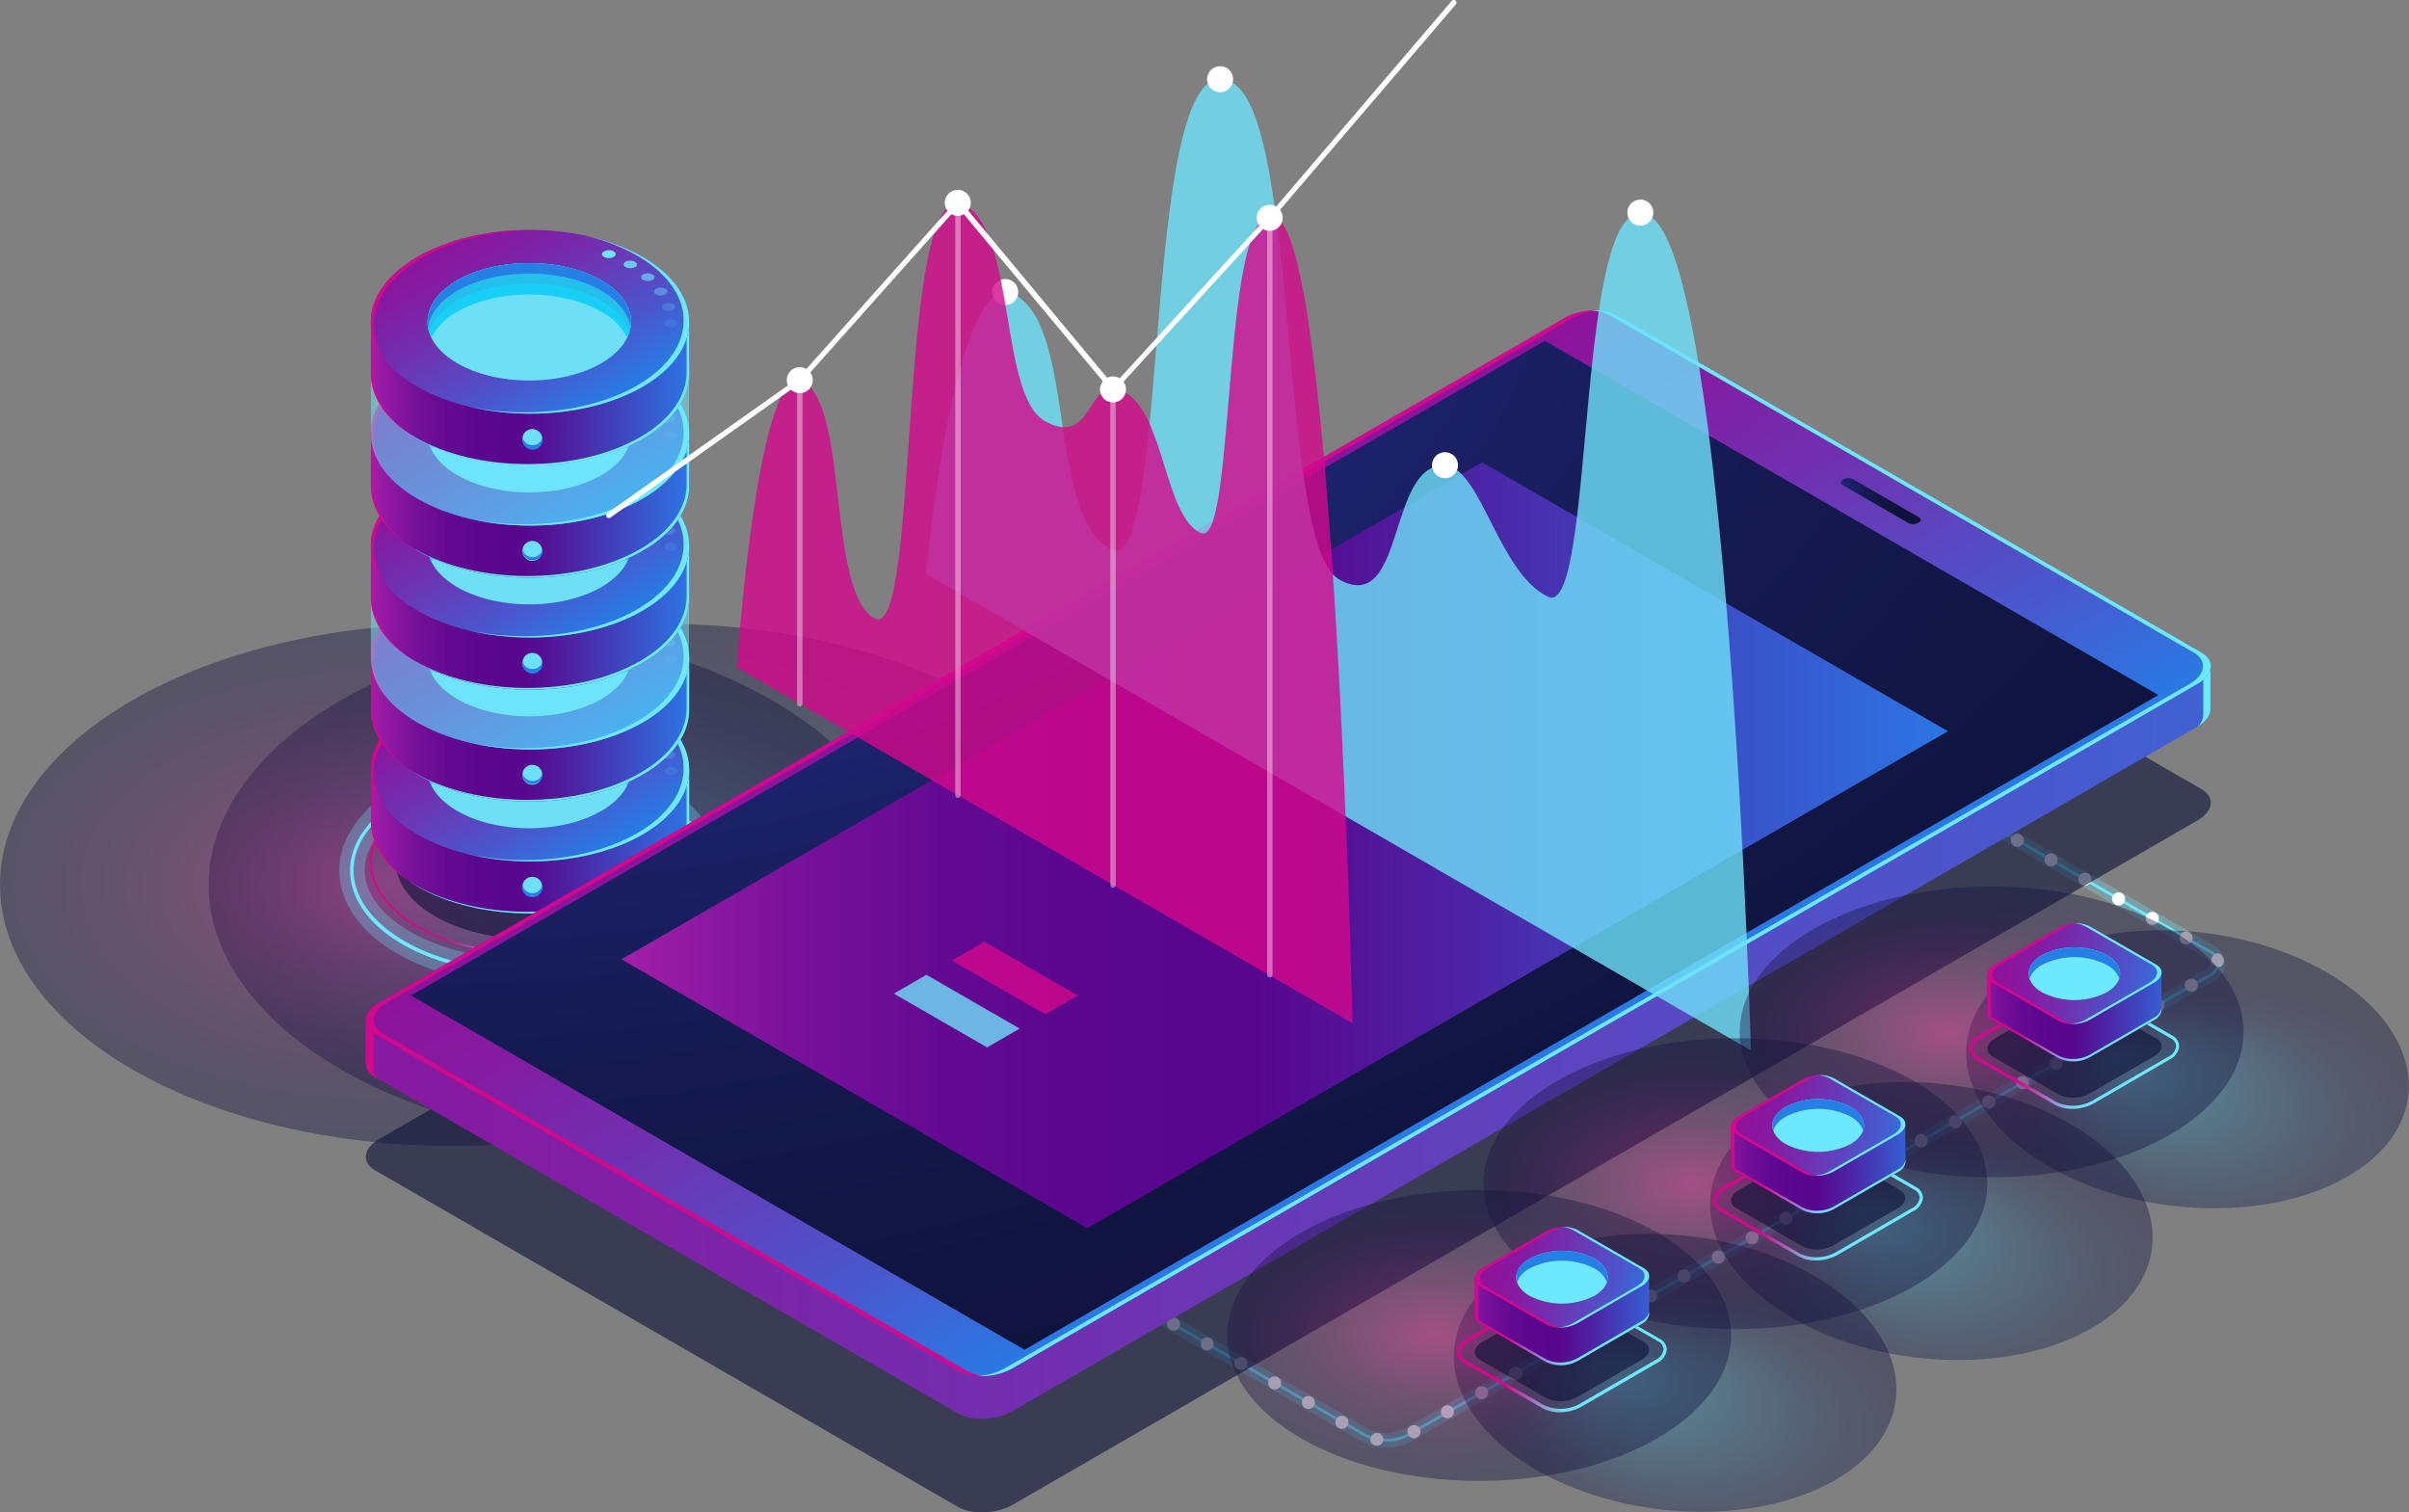 <svg xmlns="http://www.w3.org/2000/svg" xmlns:xlink="http://www.w3.org/1999/xlink" viewBox="0 0 446.93 280.57"><rect x="0" y="0" width="446.93" height="280.57" fill="#808080" stroke="none"/><defs><style>.cls-1{isolation:isolate;}.cls-17,.cls-2,.cls-3,.cls-37,.cls-38,.cls-39,.cls-44,.cls-45,.cls-50,.cls-51{opacity:0.4;}.cls-2,.cls-3,.cls-38,.cls-39,.cls-44,.cls-45,.cls-50,.cls-51{mix-blend-mode:lighten;}.cls-2{fill:url(#_ÂÁ_Ï_ÌÌ_È_ËÂÌÚ_371);}.cls-3{fill:url(#_ÂÁ_Ï_ÌÌ_È_ËÂÌÚ_374);}.cls-15,.cls-16,.cls-17,.cls-18,.cls-19,.cls-22,.cls-4,.cls-5{fill:#6ee8fc;}.cls-4{opacity:0.3;}.cls-6{fill:url(#_ÂÁ_Ï_ÌÌ_È_ËÂÌÚ_388);}.cls-7{fill:#0c0f38;}.cls-16,.cls-7{opacity:0.6;}.cls-8{fill:url(#_ÂÁ_Ï_ÌÌ_È_ËÂÌÚ_377);}.cls-36,.cls-9{fill:#d4088c;}.cls-10{fill:url(#_ÂÁ_Ï_ÌÌ_È_ËÂÌÚ_300);}.cls-11{fill:#6de0f6;}.cls-12{fill:#18d0f7;}.cls-13{fill:#25bfec;}.cls-14{fill:#267fe5;}.cls-15,.cls-35,.cls-36{opacity:0.8;}.cls-18{opacity:0.2;}.cls-19{opacity:0.1;}.cls-20{fill:url(#_ÂÁ_Ï_ÌÌ_È_ËÂÌÚ_377-2);}.cls-21{fill:url(#_ÂÁ_Ï_ÌÌ_È_ËÂÌÚ_300-2);}.cls-22{opacity:0.5;}.cls-23{fill:url(#_ÂÁ_Ï_ÌÌ_È_ËÂÌÚ_377-3);}.cls-24{fill:url(#_ÂÁ_Ï_ÌÌ_È_ËÂÌÚ_300-3);}.cls-25{fill:url(#_ÂÁ_Ï_ÌÌ_È_ËÂÌÚ_377-4);}.cls-26{fill:url(#_ÂÁ_Ï_ÌÌ_È_ËÂÌÚ_300-4);}.cls-27{fill:url(#_ÂÁ_Ï_ÌÌ_È_ËÂÌÚ_377-5);}.cls-28{fill:url(#_ÂÁ_Ï_ÌÌ_È_ËÂÌÚ_300-5);}.cls-29,.cls-37{fill:#fff;}.cls-30{fill:url(#_ÂÁ_Ï_ÌÌ_È_ËÂÌÚ_300-6);}.cls-31{fill:url(#_ÂÁ_Ï_ÌÌ_È_ËÂÌÚ_300-7);}.cls-32{fill:url(#_ÂÁ_Ï_ÌÌ_È_ËÂÌÚ_478);}.cls-33{fill:url(#_ÂÁ_Ï_ÌÌ_È_ËÂÌÚ_377-6);}.cls-34{fill:url(#_ÂÁ_Ï_ÌÌ_È_ËÂÌÚ_478-2);}.cls-35{fill:#6ee1f8;}.cls-38{fill:url(#_ÂÁ_Ï_ÌÌ_È_ËÂÌÚ_371-2);}.cls-39{fill:url(#_ÂÁ_Ï_ÌÌ_È_ËÂÌÚ_374-2);}.cls-40{fill:url(#_ÂÁ_Ï_ÌÌ_È_ËÂÌÚ_102);}.cls-41{fill:url(#_ÂÁ_Ï_ÌÌ_È_ËÂÌÚ_377-7);}.cls-42{fill:url(#_ÂÁ_Ï_ÌÌ_È_ËÂÌÚ_388-2);}.cls-43{fill:url(#_ÂÁ_Ï_ÌÌ_È_ËÂÌÚ_300-8);}.cls-44{fill:url(#_ÂÁ_Ï_ÌÌ_È_ËÂÌÚ_371-3);}.cls-45{fill:url(#_ÂÁ_Ï_ÌÌ_È_ËÂÌÚ_374-3);}.cls-46{fill:url(#_ÂÁ_Ï_ÌÌ_È_ËÂÌÚ_102-2);}.cls-47{fill:url(#_ÂÁ_Ï_ÌÌ_È_ËÂÌÚ_377-8);}.cls-48{fill:url(#_ÂÁ_Ï_ÌÌ_È_ËÂÌÚ_388-3);}.cls-49{fill:url(#_ÂÁ_Ï_ÌÌ_È_ËÂÌÚ_300-9);}.cls-50{fill:url(#_ÂÁ_Ï_ÌÌ_È_ËÂÌÚ_371-4);}.cls-51{fill:url(#_ÂÁ_Ï_ÌÌ_È_ËÂÌÚ_374-4);}.cls-52{fill:url(#_ÂÁ_Ï_ÌÌ_È_ËÂÌÚ_102-3);}.cls-53{fill:url(#_ÂÁ_Ï_ÌÌ_È_ËÂÌÚ_377-9);}.cls-54{fill:url(#_ÂÁ_Ï_ÌÌ_È_ËÂÌÚ_388-4);}.cls-55{fill:url(#_ÂÁ_Ï_ÌÌ_È_ËÂÌÚ_300-10);}</style><radialGradient id="_ÂÁ_Ï_ÌÌ_È_ËÂÌÚ_371" cx="-2850.26" cy="156.11" r="68.5" gradientTransform="matrix(0.87, 0.5, -0.87, 0.5, 2726.11, 1511.22)" gradientUnits="userSpaceOnUse"><stop offset="0.01" stop-color="#25bfec"/><stop offset="0.05" stop-color="#24b4e1"/><stop offset="0.22" stop-color="#1f83b0"/><stop offset="0.39" stop-color="#1b5a86"/><stop offset="0.56" stop-color="#173a66"/><stop offset="0.72" stop-color="#152350"/><stop offset="0.87" stop-color="#131642"/><stop offset="1" stop-color="#13113d"/></radialGradient><radialGradient id="_ÂÁ_Ï_ÌÌ_È_ËÂÌÚ_374" cx="-2872.61" cy="178.45" r="68.5" gradientTransform="matrix(0.87, 0.5, -0.87, 0.5, 2726.11, 1511.22)" gradientUnits="userSpaceOnUse"><stop offset="0.01" stop-color="#d4088c"/><stop offset="0.1" stop-color="#b70980"/><stop offset="0.26" stop-color="#860c6c"/><stop offset="0.42" stop-color="#5c0e5b"/><stop offset="0.58" stop-color="#3c0f4e"/><stop offset="0.73" stop-color="#261045"/><stop offset="0.87" stop-color="#18113f"/><stop offset="1" stop-color="#13113d"/></radialGradient><linearGradient id="_ÂÁ_Ï_ÌÌ_È_ËÂÌÚ_388" x1="91.55" y1="198.1" x2="150.92" y2="198.1" gradientUnits="userSpaceOnUse"><stop offset="0" stop-color="#d4088c"/><stop offset="0.23" stop-color="#d4088c"/><stop offset="0.51" stop-color="#6ee1f8"/><stop offset="0.78" stop-color="#6ee8fc"/><stop offset="1" stop-color="#6ee8fc"/></linearGradient><linearGradient id="_ÂÁ_Ï_ÌÌ_È_ËÂÌÚ_377" x1="-161.61" y1="190.72" x2="-102.56" y2="190.72" gradientTransform="translate(253.32)" gradientUnits="userSpaceOnUse"><stop offset="0" stop-color="#a31fa9"/><stop offset="0.07" stop-color="#8b17a0"/><stop offset="0.15" stop-color="#740f98"/><stop offset="0.24" stop-color="#640a92"/><stop offset="0.34" stop-color="#5b078f"/><stop offset="0.48" stop-color="#58068e"/><stop offset="0.63" stop-color="#4d22a3"/><stop offset="0.94" stop-color="#3168da"/><stop offset="1" stop-color="#2c75e4"/></linearGradient><linearGradient id="_ÂÁ_Ï_ÌÌ_È_ËÂÌÚ_300" x1="164.61" y1="999.86" x2="212.82" y2="999.86" gradientTransform="matrix(0.87, 0.5, -0.87, 0.5, 800.78, -451.53)" gradientUnits="userSpaceOnUse"><stop offset="0" stop-color="#8d139b"/><stop offset="0.17" stop-color="#851ba1"/><stop offset="0.43" stop-color="#6e33b2"/><stop offset="0.76" stop-color="#4958cd"/><stop offset="1" stop-color="#2979e4"/></linearGradient><linearGradient id="_ÂÁ_Ï_ÌÌ_È_ËÂÌÚ_377-2" x1="-161.61" y1="169.96" x2="-102.56" y2="169.96" xlink:href="#_ÂÁ_Ï_ÌÌ_È_ËÂÌÚ_377"/><linearGradient id="_ÂÁ_Ï_ÌÌ_È_ËÂÌÚ_300-2" x1="143.85" y1="979.09" x2="192.06" y2="979.09" xlink:href="#_ÂÁ_Ï_ÌÌ_È_ËÂÌÚ_300"/><linearGradient id="_ÂÁ_Ï_ÌÌ_È_ËÂÌÚ_377-3" x1="-161.61" y1="149.19" x2="-102.56" y2="149.19" xlink:href="#_ÂÁ_Ï_ÌÌ_È_ËÂÌÚ_377"/><linearGradient id="_ÂÁ_Ï_ÌÌ_È_ËÂÌÚ_300-3" x1="123.08" y1="958.33" x2="171.29" y2="958.33" xlink:href="#_ÂÁ_Ï_ÌÌ_È_ËÂÌÚ_300"/><linearGradient id="_ÂÁ_Ï_ÌÌ_È_ËÂÌÚ_377-4" x1="-161.61" y1="128.42" x2="-102.56" y2="128.42" xlink:href="#_ÂÁ_Ï_ÌÌ_È_ËÂÌÚ_377"/><linearGradient id="_ÂÁ_Ï_ÌÌ_È_ËÂÌÚ_300-4" x1="102.32" y1="937.56" x2="150.53" y2="937.56" xlink:href="#_ÂÁ_Ï_ÌÌ_È_ËÂÌÚ_300"/><linearGradient id="_ÂÁ_Ï_ÌÌ_È_ËÂÌÚ_377-5" x1="-161.61" y1="107.66" x2="-102.56" y2="107.66" xlink:href="#_ÂÁ_Ï_ÌÌ_È_ËÂÌÚ_377"/><linearGradient id="_ÂÁ_Ï_ÌÌ_È_ËÂÌÚ_300-5" x1="81.55" y1="916.8" x2="129.76" y2="916.8" gradientTransform="matrix(0.87, 0.5, -0.87, 0.5, 823.68, -413.23)" xlink:href="#_ÂÁ_Ï_ÌÌ_È_ËÂÌÚ_300"/><linearGradient id="_ÂÁ_Ï_ÌÌ_È_ËÂÌÚ_300-6" x1="22.15" y1="202.7" x2="517.69" y2="202.7" gradientTransform="matrix(1, 0, 0, 1, 0, 0)" xlink:href="#_ÂÁ_Ï_ÌÌ_È_ËÂÌÚ_300"/><linearGradient id="_ÂÁ_Ï_ÌÌ_È_ËÂÌÚ_300-7" x1="-1297.11" y1="993.54" x2="-1161.45" y2="993.54" gradientTransform="matrix(0.87, 0.5, -1, 0.58, 2320.01, 235.69)" xlink:href="#_ÂÁ_Ï_ÌÌ_È_ËÂÌÚ_300"/><radialGradient id="_ÂÁ_Ï_ÌÌ_È_ËÂÌÚ_478" cx="-1975.24" cy="-1487.04" r="269.78" gradientTransform="matrix(0.84, 0.49, -1.07, 0.62, 192.66, 1959.72)" gradientUnits="userSpaceOnUse"><stop offset="0.01" stop-color="#2c35a2"/><stop offset="0.16" stop-color="#252c88"/><stop offset="0.4" stop-color="#1b2167"/><stop offset="0.62" stop-color="#15194f"/><stop offset="0.83" stop-color="#101540"/><stop offset="1" stop-color="#0f133b"/></radialGradient><linearGradient id="_ÂÁ_Ï_ÌÌ_È_ËÂÌÚ_377-6" x1="115.3" y1="156.81" x2="361.39" y2="156.81" gradientTransform="matrix(1, 0, 0, 1, 0, 0)" xlink:href="#_ÂÁ_Ï_ÌÌ_È_ËÂÌÚ_377"/><radialGradient id="_ÂÁ_Ï_ÌÌ_È_ËÂÌÚ_478-2" cx="-1233.78" cy="689.49" r="12.83" gradientTransform="matrix(0.87, 0.5, -0.87, 0.5, 2033.14, 401.03)" xlink:href="#_ÂÁ_Ï_ÌÌ_È_ËÂÌÚ_478"/><radialGradient id="_ÂÁ_Ï_ÌÌ_È_ËÂÌÚ_371-2" cx="611.23" cy="1634.57" fx="595.082" fy="1641.518" r="25.25" gradientTransform="matrix(-0.86, 0.87, -0.54, -1.38, 1827.21, 1970.4)" xlink:href="#_ÂÁ_Ï_ÌÌ_È_ËÂÌÚ_371"/><radialGradient id="_ÂÁ_Ï_ÌÌ_È_ËÂÌÚ_374-2" cx="-2708.19" cy="-758.94" r="38.16" gradientTransform="matrix(0.87, 0.5, -0.87, 0.5, 2057.55, 1924.99)" xlink:href="#_ÂÁ_Ï_ÌÌ_È_ËÂÌÚ_374"/><linearGradient id="_ÂÁ_Ï_ÌÌ_È_ËÂÌÚ_102" x1="388.28" y1="232.61" x2="427.22" y2="232.61" xlink:href="#_ÂÁ_Ï_ÌÌ_È_ËÂÌÚ_388"/><linearGradient id="_ÂÁ_Ï_ÌÌ_È_ËÂÌÚ_377-7" x1="388.53" y1="225.9" x2="427.91" y2="225.9" gradientTransform="matrix(1, 0, 0, 1, 0, 0)" xlink:href="#_ÂÁ_Ï_ÌÌ_È_ËÂÌÚ_377"/><linearGradient id="_ÂÁ_Ï_ÌÌ_È_ËÂÌÚ_388-2" x1="388.53" y1="230.27" x2="427.91" y2="230.27" xlink:href="#_ÂÁ_Ï_ÌÌ_È_ËÂÌÚ_388"/><linearGradient id="_ÂÁ_Ï_ÌÌ_È_ËÂÌÚ_300-8" x1="653.55" y1="636" x2="672.1" y2="619.94" gradientTransform="matrix(0.87, 0.5, -1, 0.58, 461.37, -475.07)" xlink:href="#_ÂÁ_Ï_ÌÌ_È_ËÂÌÚ_300"/><radialGradient id="_ÂÁ_Ï_ÌÌ_È_ËÂÌÚ_371-3" cx="625.3" cy="1675" fx="609.157" fy="1681.945" r="25.25" gradientTransform="matrix(-0.86, 0.87, -0.54, -1.38, 1813.37, 2042.33)" xlink:href="#_ÂÁ_Ï_ÌÌ_È_ËÂÌÚ_371"/><radialGradient id="_ÂÁ_Ï_ÌÌ_È_ËÂÌÚ_374-3" cx="-2707.48" cy="-703.34" r="38.16" gradientTransform="matrix(0.87, 0.5, -0.87, 0.5, 2057.55, 1924.99)" xlink:href="#_ÂÁ_Ï_ÌÌ_È_ËÂÌÚ_374"/><linearGradient id="_ÂÁ_Ï_ÌÌ_È_ËÂÌÚ_102-2" x1="340.74" y1="260.76" x2="379.68" y2="260.76" xlink:href="#_ÂÁ_Ï_ÌÌ_È_ËÂÌÚ_388"/><linearGradient id="_ÂÁ_Ï_ÌÌ_È_ËÂÌÚ_377-8" x1="340.99" y1="254.06" x2="380.38" y2="254.06" gradientTransform="matrix(1, 0, 0, 1, 0, 0)" xlink:href="#_ÂÁ_Ï_ÌÌ_È_ËÂÌÚ_377"/><linearGradient id="_ÂÁ_Ï_ÌÌ_È_ËÂÌÚ_388-3" x1="340.99" y1="258.42" x2="380.38" y2="258.42" xlink:href="#_ÂÁ_Ï_ÌÌ_È_ËÂÌÚ_388"/><linearGradient id="_ÂÁ_Ï_ÌÌ_È_ËÂÌÚ_300-9" x1="654.26" y1="684.15" x2="672.81" y2="668.08" gradientTransform="matrix(0.87, 0.5, -1, 0.58, 461.37, -475.07)" xlink:href="#_ÂÁ_Ï_ÌÌ_È_ËÂÌÚ_300"/><radialGradient id="_ÂÁ_Ï_ÌÌ_È_ËÂÌÚ_371-4" cx="639.38" cy="1715.42" fx="623.231" fy="1722.372" r="25.25" gradientTransform="matrix(-0.86, 0.87, -0.54, -1.38, 1799.53, 2114.27)" xlink:href="#_ÂÁ_Ï_ÌÌ_È_ËÂÌÚ_371"/><radialGradient id="_ÂÁ_Ï_ÌÌ_È_ËÂÌÚ_374-4" cx="-2706.77" cy="-647.74" r="38.16" gradientTransform="matrix(0.87, 0.5, -0.87, 0.5, 2057.55, 1924.99)" xlink:href="#_ÂÁ_Ï_ÌÌ_È_ËÂÌÚ_374"/><linearGradient id="_ÂÁ_Ï_ÌÌ_È_ËÂÌÚ_102-3" x1="293.21" y1="288.92" x2="332.15" y2="288.92" xlink:href="#_ÂÁ_Ï_ÌÌ_È_ËÂÌÚ_388"/><linearGradient id="_ÂÁ_Ï_ÌÌ_È_ËÂÌÚ_377-9" x1="293.46" y1="282.21" x2="332.84" y2="282.21" gradientTransform="matrix(1, 0, 0, 1, 0, 0)" xlink:href="#_ÂÁ_Ï_ÌÌ_È_ËÂÌÚ_377"/><linearGradient id="_ÂÁ_Ï_ÌÌ_È_ËÂÌÚ_388-4" x1="293.46" y1="286.58" x2="332.84" y2="286.58" xlink:href="#_ÂÁ_Ï_ÌÌ_È_ËÂÌÚ_388"/><linearGradient id="_ÂÁ_Ï_ÌÌ_È_ËÂÌÚ_300-10" x1="654.97" y1="732.3" x2="673.52" y2="716.23" gradientTransform="matrix(0.87, 0.5, -1, 0.58, 461.37, -475.07)" xlink:href="#_ÂÁ_Ï_ÌÌ_È_ËÂÌÚ_300"/></defs><title>5</title><g class="cls-1"><g id="_ÎÓÈ_1" data-name="—ÎÓÈ_1"><ellipse class="cls-2" cx="122.6" cy="164.15" rx="83.89" ry="48.44"/><ellipse class="cls-3" cx="83.89" cy="164.15" rx="83.89" ry="48.44"/><path class="cls-4" d="M121.14,221.12a55.62,55.62,0,0,1-15.68-2.21c-10.17-3-17.12-8.6-19.08-15.39-1.37-4.76-.08-9.7,3.63-13.91h0l.4-.46c8.91-10.09,29.37-14,46.57-9,10.17,3,17.12,8.6,19.08,15.4,1.37,4.76.08,9.7-3.63,13.91l-.4.45C145.75,217.05,133.72,221.12,121.14,221.12ZM93.55,192.73c-2.65,3-3.57,6.28-2.64,9.48,1.48,5.14,7.42,9.69,15.88,12.18,15.33,4.51,34.05,1.11,41.71-7.58l.4-.45c2.65-3,3.57-6.28,2.64-9.49-1.48-5.13-7.42-9.69-15.88-12.18-15.33-4.51-34-1.11-41.71,7.58Z" transform="translate(-22.9 -38.3)"/><path class="cls-5" d="M121,219A53.07,53.07,0,0,1,106,217c-9.48-2.79-15.93-7.89-17.69-14-1.19-4.12-.09-8.27,3.2-12l.4-.45c8.29-9.39,28.23-13.15,44.46-8.38,9.49,2.79,15.93,7.9,17.7,14,1.19,4.13.08,8.27-3.21,12l-.4.45C144.66,215.2,133,219,121,219ZM92,191.37c-3.13,3.56-4.19,7.5-3.07,11.41,1.68,5.81,8.14,10.89,17.27,13.58,16,4.71,35.68,1,43.83-8.19l.4-.46c3.13-3.55,4.2-7.5,3.07-11.4-1.68-5.82-8.13-10.89-17.27-13.58-16-4.71-35.68-1-43.83,8.19Z" transform="translate(-22.9 -38.3)"/><path class="cls-6" d="M121.24,215.3c-7.59,0-15.18-1.67-21-5-5.63-3.25-8.73-7.58-8.73-12.19s3.1-8.94,8.73-12.19c11.56-6.67,30.36-6.67,41.92,0,5.62,3.25,8.72,7.58,8.72,12.19s-3.1,9-8.72,12.2C136.42,213.63,128.83,215.3,121.24,215.3Zm0-34.08c-7.53,0-15.06,1.66-20.8,5-5.52,3.19-8.56,7.42-8.56,11.91s3,8.73,8.56,11.91c11.47,6.62,30.13,6.63,41.59,0,5.53-3.18,8.57-7.41,8.57-11.91s-3-8.72-8.57-11.91C136.3,182.88,128.77,181.22,121.24,181.22Z" transform="translate(-22.9 -38.3)"/><ellipse class="cls-7" cx="98.34" cy="159.81" rx="24.93" ry="14.39"/><path class="cls-8" d="M150.76,190.71v-9.65h-5.23a22.88,22.88,0,0,0-3.42-2.39c-11.52-6.66-30.22-6.66-41.75,0a23.41,23.41,0,0,0-3.42,2.39H91.72v9.66h0c0,4.36,2.88,8.72,8.64,12.05,11.53,6.66,30.23,6.66,41.76,0C147.89,199.44,150.77,195.07,150.76,190.71Z" transform="translate(-22.9 -38.3)"/><path class="cls-9" d="M92,190.47v-9.41h-.27v9.66c0,3.91,2.32,7.8,6.94,11C94.22,198.4,92,194.44,92,190.47Z" transform="translate(-22.9 -38.3)"/><path class="cls-5" d="M150.29,181.06v9.33c0,4.37-2.87,8.74-8.64,12.07-11.53,6.66-30.22,6.66-41.75,0-.59-.34-1.12-.69-1.65-1.05.66.47,1.36.93,2.11,1.36,11.53,6.66,30.23,6.66,41.76,0,5.77-3.33,8.65-7.7,8.64-12.06v-9.65Z" transform="translate(-22.9 -38.3)"/><ellipse class="cls-10" cx="98.34" cy="142.76" rx="29.52" ry="17.05"/><path class="cls-9" d="M101.16,169.18c5.86-3.38,13.51-5.09,21.18-5.14-7.92-.17-15.93,1.47-22,5-9,5.19-11,13-5.92,19.18C90,181.84,92.27,174.32,101.16,169.18Z" transform="translate(-22.9 -38.3)"/><path class="cls-5" d="M142.11,169a36.68,36.68,0,0,0-10.44-3.88,35.58,35.58,0,0,1,9.41,3.65c11.53,6.66,11.53,17.45,0,24.11-8.47,4.89-20.79,6.17-31.31,3.88,10.74,2.61,23.6,1.4,32.35-3.65C153.64,186.45,153.64,175.66,142.11,169Z" transform="translate(-22.9 -38.3)"/><ellipse class="cls-11" cx="98.19" cy="142.76" rx="18.87" ry="10.89"/><path class="cls-12" d="M107.76,179.19c7.36-4.25,19.31-4.25,26.68,0a11.58,11.58,0,0,1,4.82,4.79c1.76-3.66.16-7.75-4.82-10.62-7.37-4.26-19.32-4.26-26.68,0-5,2.88-6.59,7-4.83,10.63A11.49,11.49,0,0,1,107.76,179.19Z" transform="translate(-22.9 -38.3)"/><path class="cls-13" d="M107.76,177.13c7.36-4.25,19.31-4.25,26.68,0,2.85,1.65,4.58,3.69,5.23,5.82,1-3.38-.71-7-5.23-9.59-7.37-4.26-19.32-4.26-26.68,0-4.52,2.61-6.26,6.22-5.23,9.6C103.17,180.82,104.91,178.78,107.76,177.13Z" transform="translate(-22.9 -38.3)"/><path class="cls-14" d="M107.76,175.29c7.36-4.25,19.31-4.25,26.68,0,3.25,1.88,5.06,4.28,5.44,6.74.48-3.1-1.33-6.3-5.44-8.67-7.37-4.26-19.32-4.26-26.68,0-4.12,2.38-5.93,5.58-5.45,8.68C102.69,179.57,104.5,177.17,107.76,175.29Z" transform="translate(-22.9 -38.3)"/><path class="cls-5" d="M136.52,167.89a1.91,1.91,0,0,0-1.75.24c-.36.35-.18.8.42,1a1.89,1.89,0,0,0,1.74-.24C137.3,168.56,137.11,168.11,136.52,167.89Z" transform="translate(-22.9 -38.3)"/><path class="cls-15" d="M140.68,169.92a2,2,0,0,0-1.76,0c-.46.29-.43.75.07,1a2,2,0,0,0,1.76,0C141.22,170.64,141.19,170.19,140.68,169.92Z" transform="translate(-22.9 -38.3)"/><path class="cls-16" d="M144.1,172.36a1.91,1.91,0,0,0-1.74-.16c-.55.23-.68.68-.27,1a1.87,1.87,0,0,0,1.73.16C144.38,173.13,144.5,172.68,144.1,172.36Z" transform="translate(-22.9 -38.3)"/><path class="cls-17" d="M146.63,175.14a1.71,1.71,0,0,0-1.65-.35c-.63.16-.9.59-.61,1a1.7,1.7,0,0,0,1.65.35C146.64,175.93,146.92,175.5,146.63,175.14Z" transform="translate(-22.9 -38.3)"/><path class="cls-18" d="M148.17,178.15a1.46,1.46,0,0,0-1.5-.53c-.67.09-1.08.48-.92.87a1.46,1.46,0,0,0,1.5.53C147.91,178.93,148.33,178.54,148.17,178.15Z" transform="translate(-22.9 -38.3)"/><path class="cls-19" d="M148.53,181.62c.31-.35.05-.78-.57-1a1.76,1.76,0,0,0-1.66.33c-.3.36-.05.79.57,1A1.71,1.71,0,0,0,148.53,181.62Z" transform="translate(-22.9 -38.3)"/><path class="cls-20" d="M150.76,169.94v-9.65h-5.23a23.64,23.64,0,0,0-3.42-2.39c-11.52-6.65-30.22-6.65-41.75,0a24.21,24.21,0,0,0-3.42,2.39H91.72V170h0c0,4.36,2.88,8.72,8.64,12,11.53,6.65,30.23,6.65,41.76,0C147.89,178.68,150.77,174.31,150.76,169.94Z" transform="translate(-22.9 -38.3)"/><path class="cls-9" d="M92,169.7v-9.41h-.27V170c0,3.9,2.32,7.8,6.94,11C94.22,177.63,92,173.67,92,169.7Z" transform="translate(-22.9 -38.3)"/><path class="cls-5" d="M150.29,160.29v9.34c0,4.37-2.87,8.74-8.64,12.07-11.53,6.65-30.22,6.65-41.75,0-.59-.34-1.12-.7-1.65-1.06.66.47,1.36.93,2.11,1.37,11.53,6.65,30.23,6.65,41.76,0,5.77-3.33,8.65-7.7,8.64-12.07v-9.65Z" transform="translate(-22.9 -38.3)"/><ellipse class="cls-21" cx="98.34" cy="122" rx="29.52" ry="17.04"/><path class="cls-9" d="M101.16,148.42c5.86-3.39,13.51-5.09,21.18-5.14-7.92-.17-15.93,1.47-22,5-9,5.19-11,13-5.92,19.17C90,161.07,92.27,153.55,101.16,148.42Z" transform="translate(-22.9 -38.3)"/><path class="cls-5" d="M142.11,148.24a36.39,36.39,0,0,0-10.44-3.88,35.58,35.58,0,0,1,9.41,3.65c11.53,6.65,11.53,17.45,0,24.1-8.47,4.89-20.79,6.17-31.31,3.88,10.74,2.61,23.6,1.4,32.35-3.65C153.64,165.69,153.64,154.9,142.11,148.24Z" transform="translate(-22.9 -38.3)"/><path class="cls-11" d="M134.44,168c-7.37,4.26-19.32,4.26-26.68,0s-7.37-11.15,0-15.4,19.31-4.25,26.68,0S141.81,163.74,134.44,168Z" transform="translate(-22.9 -38.3)"/><path class="cls-12" d="M107.76,158.43c7.36-4.26,19.31-4.26,26.68,0a11.51,11.51,0,0,1,4.82,4.78c1.76-3.66.16-7.74-4.82-10.62-7.37-4.25-19.32-4.25-26.68,0-5,2.88-6.59,7-4.83,10.62A11.48,11.48,0,0,1,107.76,158.43Z" transform="translate(-22.9 -38.3)"/><path class="cls-13" d="M107.76,156.37c7.36-4.26,19.31-4.26,26.68,0,2.85,1.64,4.58,3.68,5.23,5.81,1-3.38-.71-7-5.23-9.59-7.37-4.25-19.32-4.25-26.68,0-4.52,2.61-6.26,6.21-5.23,9.59C103.17,160.05,104.91,158,107.76,156.37Z" transform="translate(-22.9 -38.3)"/><path class="cls-14" d="M107.76,154.53c7.36-4.25,19.31-4.25,26.68,0,3.25,1.88,5.06,4.28,5.44,6.73.48-3.1-1.33-6.3-5.44-8.67-7.37-4.25-19.32-4.25-26.68,0-4.12,2.37-5.93,5.57-5.45,8.67C102.69,158.81,104.5,156.41,107.76,154.53Z" transform="translate(-22.9 -38.3)"/><path class="cls-5" d="M136.52,147.13a1.88,1.88,0,0,0-1.75.24c-.36.34-.18.79.42,1a1.86,1.86,0,0,0,1.74-.24C137.3,147.79,137.11,147.34,136.52,147.13Z" transform="translate(-22.9 -38.3)"/><path class="cls-15" d="M140.68,149.15a2,2,0,0,0-1.76,0c-.46.29-.43.74.07,1a2,2,0,0,0,1.76,0C141.22,149.88,141.19,149.42,140.68,149.15Z" transform="translate(-22.9 -38.3)"/><path class="cls-16" d="M144.1,151.59a1.91,1.91,0,0,0-1.74-.16c-.55.24-.68.68-.27,1a1.89,1.89,0,0,0,1.73.16C144.38,152.37,144.5,151.92,144.1,151.59Z" transform="translate(-22.9 -38.3)"/><path class="cls-17" d="M146.63,154.38A1.74,1.74,0,0,0,145,154c-.63.17-.9.59-.61.95a1.7,1.7,0,0,0,1.65.36C146.64,155.16,146.92,154.74,146.63,154.38Z" transform="translate(-22.9 -38.3)"/><path class="cls-18" d="M148.17,157.39a1.43,1.43,0,0,0-1.5-.53c-.67.09-1.08.48-.92.86a1.43,1.43,0,0,0,1.5.53C147.91,158.16,148.33,157.78,148.17,157.39Z" transform="translate(-22.9 -38.3)"/><path class="cls-19" d="M148.53,160.86c.31-.36.05-.79-.57-1a1.71,1.71,0,0,0-1.66.33c-.3.36-.05.79.57,1A1.74,1.74,0,0,0,148.53,160.86Z" transform="translate(-22.9 -38.3)"/><path class="cls-22" d="M150.76,148.07l-9.14-.1c-11.12-6.14-28.49-6.29-39.91-.46l-10-.11v12.43h0c-.22,4.51,2.65,9.07,8.62,12.51,11.53,6.66,30.23,6.66,41.75,0,6-3.44,8.85-8,8.63-12.51h0Z" transform="translate(-22.9 -38.3)"/><path class="cls-23" d="M150.76,149.17v-9.64h-5.23a22.88,22.88,0,0,0-3.42-2.39c-11.52-6.66-30.22-6.66-41.75,0a23.41,23.41,0,0,0-3.42,2.39H91.72v9.66h0c0,4.36,2.88,8.72,8.64,12.05,11.53,6.66,30.23,6.66,41.76,0C147.89,157.91,150.77,153.54,150.76,149.17Z" transform="translate(-22.9 -38.3)"/><path class="cls-9" d="M92,148.94v-9.41h-.27v9.66c0,3.91,2.32,7.8,6.94,11C94.22,156.87,92,152.91,92,148.94Z" transform="translate(-22.9 -38.3)"/><path class="cls-5" d="M150.29,139.53v9.33c0,4.37-2.87,8.74-8.64,12.07-11.53,6.66-30.22,6.66-41.75,0-.59-.34-1.12-.69-1.65-1.05.66.47,1.36.93,2.11,1.36,11.53,6.66,30.23,6.66,41.76,0,5.77-3.33,8.65-7.7,8.64-12.07v-9.64Z" transform="translate(-22.9 -38.3)"/><ellipse class="cls-24" cx="98.34" cy="101.23" rx="29.52" ry="17.05"/><path class="cls-9" d="M101.16,127.65c5.86-3.38,13.51-5.09,21.18-5.14-7.92-.17-15.93,1.47-22,5-9,5.19-11,13-5.92,19.17C90,140.31,92.27,132.79,101.16,127.65Z" transform="translate(-22.9 -38.3)"/><path class="cls-5" d="M142.11,127.47a36.68,36.68,0,0,0-10.44-3.88,35.58,35.58,0,0,1,9.41,3.65c11.53,6.66,11.53,17.45,0,24.11-8.47,4.88-20.79,6.17-31.31,3.88,10.74,2.61,23.6,1.4,32.35-3.65C153.64,144.92,153.64,134.13,142.11,127.47Z" transform="translate(-22.9 -38.3)"/><ellipse class="cls-11" cx="98.19" cy="101.23" rx="18.87" ry="10.89"/><path class="cls-12" d="M107.76,137.66c7.36-4.25,19.31-4.25,26.68,0a11.52,11.52,0,0,1,4.82,4.79c1.76-3.66.16-7.75-4.82-10.63-7.37-4.25-19.32-4.25-26.68,0-5,2.88-6.59,7-4.83,10.63A11.49,11.49,0,0,1,107.76,137.66Z" transform="translate(-22.9 -38.3)"/><path class="cls-13" d="M107.76,135.6c7.36-4.25,19.31-4.25,26.68,0,2.85,1.65,4.58,3.69,5.23,5.82,1-3.38-.71-7-5.23-9.6-7.37-4.25-19.32-4.25-26.68,0-4.52,2.61-6.26,6.22-5.23,9.59C103.17,139.29,104.91,137.24,107.76,135.6Z" transform="translate(-22.9 -38.3)"/><path class="cls-14" d="M107.76,133.76c7.36-4.25,19.31-4.25,26.68,0,3.25,1.88,5.06,4.28,5.44,6.74.48-3.1-1.33-6.3-5.44-8.68-7.37-4.25-19.32-4.25-26.68,0-4.12,2.38-5.93,5.57-5.45,8.68C102.69,138,104.5,135.64,107.76,133.76Z" transform="translate(-22.9 -38.3)"/><path class="cls-5" d="M136.52,126.36a1.91,1.91,0,0,0-1.75.24c-.36.35-.18.8.42,1a1.89,1.89,0,0,0,1.74-.24C137.3,127,137.11,126.58,136.52,126.36Z" transform="translate(-22.9 -38.3)"/><path class="cls-15" d="M140.68,128.39a2,2,0,0,0-1.76,0c-.46.29-.43.75.07,1a2,2,0,0,0,1.76,0C141.22,129.11,141.19,128.66,140.68,128.39Z" transform="translate(-22.9 -38.3)"/><path class="cls-16" d="M144.1,130.83a1.91,1.91,0,0,0-1.74-.16c-.55.23-.68.68-.27,1a1.89,1.89,0,0,0,1.73.16C144.38,131.6,144.5,131.15,144.1,130.83Z" transform="translate(-22.9 -38.3)"/><path class="cls-17" d="M146.63,133.61a1.71,1.71,0,0,0-1.65-.35c-.63.16-.9.59-.61,1a1.7,1.7,0,0,0,1.65.35C146.64,134.4,146.92,134,146.63,133.61Z" transform="translate(-22.9 -38.3)"/><path class="cls-18" d="M148.17,136.62a1.46,1.46,0,0,0-1.5-.53c-.67.09-1.08.48-.92.87a1.46,1.46,0,0,0,1.5.53C147.91,137.4,148.33,137,148.17,136.62Z" transform="translate(-22.9 -38.3)"/><path class="cls-19" d="M148.53,140.09c.31-.35.05-.78-.57-1a1.76,1.76,0,0,0-1.66.33c-.3.36-.05.79.57,1A1.71,1.71,0,0,0,148.53,140.09Z" transform="translate(-22.9 -38.3)"/><path class="cls-25" d="M150.76,128.41v-9.65h-5.23a23.64,23.64,0,0,0-3.42-2.39c-11.52-6.65-30.22-6.65-41.75,0a24.21,24.21,0,0,0-3.42,2.39H91.72v9.66h0c0,4.37,2.88,8.73,8.64,12.06,11.53,6.65,30.23,6.65,41.76,0C147.89,137.15,150.77,132.78,150.76,128.41Z" transform="translate(-22.9 -38.3)"/><path class="cls-9" d="M92,128.17v-9.41h-.27v9.66c0,3.91,2.32,7.81,6.94,11C94.22,136.1,92,132.14,92,128.17Z" transform="translate(-22.9 -38.3)"/><path class="cls-5" d="M150.29,118.76v9.34c0,4.37-2.87,8.74-8.64,12.07-11.53,6.65-30.22,6.65-41.75,0-.59-.34-1.12-.7-1.65-1.06.66.47,1.36.93,2.11,1.37,11.53,6.65,30.23,6.65,41.76,0,5.77-3.33,8.65-7.7,8.64-12.07v-9.65Z" transform="translate(-22.9 -38.3)"/><ellipse class="cls-26" cx="98.34" cy="80.46" rx="29.52" ry="17.04"/><path class="cls-9" d="M101.16,106.89c5.86-3.39,13.51-5.09,21.18-5.14-7.92-.17-15.93,1.47-22,5-9,5.18-11,13-5.92,19.17C90,119.54,92.27,112,101.16,106.89Z" transform="translate(-22.9 -38.3)"/><path class="cls-5" d="M142.11,106.71a36.39,36.39,0,0,0-10.44-3.88,35.58,35.58,0,0,1,9.41,3.65c11.53,6.65,11.53,17.45,0,24.1-8.47,4.89-20.79,6.17-31.31,3.88,10.74,2.61,23.6,1.4,32.35-3.65C153.64,124.16,153.64,113.37,142.11,106.71Z" transform="translate(-22.9 -38.3)"/><path class="cls-11" d="M134.44,126.46c-7.37,4.26-19.32,4.26-26.68,0s-7.37-11.15,0-15.4,19.31-4.25,26.68,0S141.81,122.21,134.44,126.46Z" transform="translate(-22.9 -38.3)"/><path class="cls-12" d="M107.76,116.9c7.36-4.26,19.31-4.26,26.68,0a11.51,11.51,0,0,1,4.82,4.78c1.76-3.66.16-7.74-4.82-10.62-7.37-4.25-19.32-4.25-26.68,0-5,2.88-6.59,7-4.83,10.62A11.48,11.48,0,0,1,107.76,116.9Z" transform="translate(-22.9 -38.3)"/><path class="cls-13" d="M107.76,114.84c7.36-4.26,19.31-4.26,26.68,0,2.85,1.64,4.58,3.68,5.23,5.81,1-3.38-.71-7-5.23-9.59-7.37-4.25-19.32-4.25-26.68,0-4.52,2.61-6.26,6.21-5.23,9.59C103.17,118.52,104.91,116.48,107.76,114.84Z" transform="translate(-22.9 -38.3)"/><path class="cls-14" d="M107.76,113c7.36-4.25,19.31-4.25,26.68,0,3.25,1.88,5.06,4.28,5.44,6.73.48-3.1-1.33-6.3-5.44-8.67-7.37-4.25-19.32-4.25-26.68,0-4.12,2.37-5.93,5.57-5.45,8.67C102.69,117.27,104.5,114.88,107.76,113Z" transform="translate(-22.9 -38.3)"/><path class="cls-5" d="M136.52,105.6a1.88,1.88,0,0,0-1.75.24c-.36.34-.18.79.42,1a1.86,1.86,0,0,0,1.74-.24C137.3,106.26,137.11,105.81,136.52,105.6Z" transform="translate(-22.9 -38.3)"/><path class="cls-15" d="M140.68,107.62a2,2,0,0,0-1.76,0c-.46.29-.43.74.07,1a2,2,0,0,0,1.76,0C141.22,108.34,141.19,107.89,140.68,107.62Z" transform="translate(-22.9 -38.3)"/><path class="cls-16" d="M144.1,110.06a1.91,1.91,0,0,0-1.74-.16c-.55.24-.68.68-.27,1a1.89,1.89,0,0,0,1.73.16C144.38,110.83,144.5,110.39,144.1,110.06Z" transform="translate(-22.9 -38.3)"/><path class="cls-17" d="M146.63,112.85a1.71,1.71,0,0,0-1.65-.36c-.63.17-.9.59-.61,1a1.73,1.73,0,0,0,1.65.36C146.64,113.63,146.92,113.21,146.63,112.85Z" transform="translate(-22.9 -38.3)"/><path class="cls-18" d="M148.17,115.86a1.43,1.43,0,0,0-1.5-.53c-.67.09-1.08.47-.92.86a1.43,1.43,0,0,0,1.5.53C147.91,116.63,148.33,116.24,148.17,115.86Z" transform="translate(-22.9 -38.3)"/><path class="cls-19" d="M148.53,119.33c.31-.36.05-.79-.57-1a1.71,1.71,0,0,0-1.66.33c-.3.35-.05.78.57,1A1.74,1.74,0,0,0,148.53,119.33Z" transform="translate(-22.9 -38.3)"/><path class="cls-22" d="M150.76,106.54l-9.14-.1c-11.12-6.14-28.49-6.29-39.91-.46l-10-.11v12.42h0c-.22,4.52,2.65,9.08,8.62,12.52,11.53,6.66,30.23,6.66,41.75,0,6-3.44,8.85-8,8.63-12.52h0Z" transform="translate(-22.9 -38.3)"/><path class="cls-27" d="M150.76,107.64V98h-5.23a22.88,22.88,0,0,0-3.42-2.39c-11.52-6.66-30.22-6.66-41.75,0A23.41,23.41,0,0,0,96.94,98H91.72v9.66h0c0,4.36,2.88,8.72,8.64,12,11.53,6.66,30.23,6.66,41.76,0C147.89,116.38,150.77,112,150.76,107.64Z" transform="translate(-22.9 -38.3)"/><path class="cls-9" d="M92,107.41V98h-.27v9.66c0,3.9,2.32,7.8,6.94,11C94.22,115.34,92,111.37,92,107.41Z" transform="translate(-22.9 -38.3)"/><path class="cls-5" d="M150.29,98v9.33c0,4.37-2.87,8.74-8.64,12.07-11.53,6.66-30.22,6.66-41.75,0-.59-.34-1.12-.69-1.65-1.05.66.47,1.36.93,2.11,1.36,11.53,6.66,30.23,6.66,41.76,0,5.77-3.33,8.65-7.7,8.64-12.07V98Z" transform="translate(-22.9 -38.3)"/><path class="cls-28" d="M142.12,110.05c-11.53,6.66-30.23,6.66-41.76,0s-11.53-17.45,0-24.11,30.22-6.65,41.75,0S153.64,103.39,142.12,110.05Z" transform="translate(-22.9 -38.3)"/><path class="cls-9" d="M101.16,86.12C107,82.74,114.67,81,122.34,81c-7.92-.17-15.93,1.47-22,5-9,5.19-11,13-5.92,19.17C90,98.78,92.27,91.26,101.16,86.12Z" transform="translate(-22.9 -38.3)"/><path class="cls-5" d="M142.11,85.94a36.68,36.68,0,0,0-10.44-3.88,35.58,35.58,0,0,1,9.41,3.65c11.53,6.66,11.53,17.45,0,24.11-8.47,4.88-20.79,6.17-31.31,3.88,10.74,2.61,23.6,1.4,32.35-3.65C153.64,103.39,153.64,92.6,142.11,85.94Z" transform="translate(-22.9 -38.3)"/><ellipse class="cls-11" cx="98.19" cy="59.7" rx="18.87" ry="10.89"/><path class="cls-12" d="M107.76,96.13c7.36-4.25,19.31-4.25,26.68,0a11.52,11.52,0,0,1,4.82,4.79c1.76-3.66.16-7.75-4.82-10.63-7.37-4.25-19.32-4.25-26.68,0-5,2.88-6.59,7-4.83,10.63A11.49,11.49,0,0,1,107.76,96.13Z" transform="translate(-22.9 -38.3)"/><path class="cls-13" d="M107.76,94.07c7.36-4.25,19.31-4.25,26.68,0,2.85,1.64,4.58,3.69,5.23,5.81,1-3.37-.71-7-5.23-9.59-7.37-4.25-19.32-4.25-26.68,0-4.52,2.61-6.26,6.22-5.23,9.59C103.17,97.75,104.91,95.71,107.76,94.07Z" transform="translate(-22.9 -38.3)"/><path class="cls-14" d="M107.76,92.23c7.36-4.25,19.31-4.25,26.68,0,3.25,1.88,5.06,4.28,5.44,6.74.48-3.1-1.33-6.3-5.44-8.68-7.37-4.25-19.32-4.25-26.68,0-4.12,2.38-5.93,5.57-5.45,8.68C102.69,96.51,104.5,94.11,107.76,92.23Z" transform="translate(-22.9 -38.3)"/><path class="cls-5" d="M136.52,84.83a1.91,1.91,0,0,0-1.75.24c-.36.35-.18.8.42,1a1.89,1.89,0,0,0,1.74-.24C137.3,85.49,137.11,85,136.52,84.83Z" transform="translate(-22.9 -38.3)"/><path class="cls-15" d="M140.68,86.86a2,2,0,0,0-1.76,0c-.46.29-.43.75.07,1a2,2,0,0,0,1.76,0C141.22,87.58,141.19,87.12,140.68,86.86Z" transform="translate(-22.9 -38.3)"/><path class="cls-16" d="M144.1,89.3a1.88,1.88,0,0,0-1.74-.16c-.55.23-.68.68-.27,1a1.89,1.89,0,0,0,1.73.16C144.38,90.07,144.5,89.62,144.1,89.3Z" transform="translate(-22.9 -38.3)"/><path class="cls-17" d="M146.63,92.08a1.71,1.71,0,0,0-1.65-.35c-.63.16-.9.59-.61,1A1.7,1.7,0,0,0,146,93C146.64,92.87,146.92,92.44,146.63,92.08Z" transform="translate(-22.9 -38.3)"/><path class="cls-18" d="M148.17,95.09a1.46,1.46,0,0,0-1.5-.53c-.67.09-1.08.48-.92.87a1.46,1.46,0,0,0,1.5.53C147.91,95.87,148.33,95.48,148.17,95.09Z" transform="translate(-22.9 -38.3)"/><path class="cls-19" d="M148.53,98.56c.31-.35.05-.78-.57-1a1.76,1.76,0,0,0-1.66.33c-.3.36-.05.79.57,1A1.71,1.71,0,0,0,148.53,98.56Z" transform="translate(-22.9 -38.3)"/><circle class="cls-11" cx="98.76" cy="81.44" r="1.85"/><path class="cls-14" d="M121.66,120.89a1.86,1.86,0,0,1-1.82-1.51,2.07,2.07,0,0,0,0,.35,1.86,1.86,0,1,0,3.71,0,2.09,2.09,0,0,0,0-.35A1.85,1.85,0,0,1,121.66,120.89Z" transform="translate(-22.9 -38.3)"/><circle class="cls-11" cx="98.76" cy="102.2" r="1.85"/><path class="cls-14" d="M121.66,141.66a1.86,1.86,0,0,1-1.82-1.51,2,2,0,0,0,0,.35,1.86,1.86,0,0,0,3.71,0,2,2,0,0,0,0-.35A1.85,1.85,0,0,1,121.66,141.66Z" transform="translate(-22.9 -38.3)"/><circle class="cls-11" cx="98.76" cy="122.97" r="1.85"/><path class="cls-14" d="M121.66,162.42a1.86,1.86,0,0,1-1.82-1.51,2.07,2.07,0,0,0,0,.35,1.86,1.86,0,1,0,3.71,0,2.09,2.09,0,0,0,0-.35A1.85,1.85,0,0,1,121.66,162.42Z" transform="translate(-22.9 -38.3)"/><circle class="cls-11" cx="98.76" cy="143.73" r="1.85"/><path class="cls-14" d="M121.66,183.19a1.86,1.86,0,0,1-1.82-1.51,2,2,0,0,0,0,.35,1.86,1.86,0,0,0,3.71,0,2,2,0,0,0,0-.35A1.85,1.85,0,0,1,121.66,183.19Z" transform="translate(-22.9 -38.3)"/><circle class="cls-11" cx="98.76" cy="164.5" r="1.85"/><path class="cls-14" d="M121.66,204a1.86,1.86,0,0,1-1.82-1.5,1.86,1.86,0,1,0,3.64,0A1.85,1.85,0,0,1,121.66,204Z" transform="translate(-22.9 -38.3)"/><path class="cls-4" d="M280.1,306.83a9.47,9.47,0,0,1-4.65-1.13l-47-27.18a1.34,1.34,0,0,1-.49-1.83,1.32,1.32,0,0,1,1.83-.49l47,27.17a7.41,7.41,0,0,0,6.62,0L432,218.17c.61-.35,1-.78,1-1.13s-.37-.79-1-1.14l-47-27.18a1.34,1.34,0,1,1,1.35-2.32l47,27.18a3.74,3.74,0,0,1,0,6.92L284.75,305.7A9.53,9.53,0,0,1,280.1,306.83Z" transform="translate(-22.9 -38.3)"/><path class="cls-5" d="M280.1,305.75a8.51,8.51,0,0,1-4.12-1l-47-27.18.26-.46,47,27.18a8.51,8.51,0,0,0,7.69,0l148.62-85.2a2.17,2.17,0,0,0,0-4.13l-47-27.18.27-.46,47,27.18a2.69,2.69,0,0,1,0,5.06l-148.62,85.2A8.44,8.44,0,0,1,280.1,305.75Z" transform="translate(-22.9 -38.3)"/><path class="cls-29" d="M392,191.18a1.21,1.21,0,1,1-.44-1.65A1.22,1.22,0,0,1,392,191.18Z" transform="translate(-22.9 -38.3)"/><path class="cls-29" d="M398.22,194.8a1.21,1.21,0,1,1-.44-1.65A1.21,1.21,0,0,1,398.22,194.8Z" transform="translate(-22.9 -38.3)"/><path class="cls-29" d="M404.48,198.42a1.21,1.21,0,1,1-.44-1.65A1.21,1.21,0,0,1,404.48,198.42Z" transform="translate(-22.9 -38.3)"/><path class="cls-29" d="M410.74,202a1.21,1.21,0,1,1-.44-1.65A1.21,1.21,0,0,1,410.74,202Z" transform="translate(-22.9 -38.3)"/><path class="cls-29" d="M417,205.66a1.21,1.21,0,1,1-.44-1.65A1.21,1.21,0,0,1,417,205.66Z" transform="translate(-22.9 -38.3)"/><path class="cls-29" d="M423.26,209.28a1.21,1.21,0,1,1-.44-1.65A1.21,1.21,0,0,1,423.26,209.28Z" transform="translate(-22.9 -38.3)"/><path class="cls-29" d="M429.52,212.9a1.21,1.21,0,1,1-.44-1.65A1.21,1.21,0,0,1,429.52,212.9Z" transform="translate(-22.9 -38.3)"/><path class="cls-29" d="M434.25,217.63a2.8,2.8,0,0,1-.77-.46c-.21-.15-.35-.23-.38-.36a1.85,1.85,0,0,1,.51-1.38.92.92,0,0,1,.9-.26,1.34,1.34,0,0,1,.88.9,1.36,1.36,0,0,1-.22,1.32A.85.85,0,0,1,434.25,217.63Z" transform="translate(-22.9 -38.3)"/><path class="cls-29" d="M428.47,221.76a1.21,1.21,0,1,1,2.09-1.2,1.21,1.21,0,0,1-2.09,1.2Z" transform="translate(-22.9 -38.3)"/><path class="cls-29" d="M422.19,225.35a1.2,1.2,0,0,1,.45-1.64,1.21,1.21,0,1,1-.45,1.64Z" transform="translate(-22.9 -38.3)"/><path class="cls-29" d="M415.92,229a1.21,1.21,0,1,1,1.65.45A1.21,1.21,0,0,1,415.92,229Z" transform="translate(-22.9 -38.3)"/><path class="cls-29" d="M409.65,232.55a1.21,1.21,0,1,1,2.09-1.2,1.21,1.21,0,0,1-2.09,1.2Z" transform="translate(-22.9 -38.3)"/><path class="cls-29" d="M403.37,236.14a1.21,1.21,0,1,1,1.65.45A1.2,1.2,0,0,1,403.37,236.14Z" transform="translate(-22.9 -38.3)"/><path class="cls-29" d="M397.1,239.74a1.21,1.21,0,1,1,1.64.45A1.21,1.21,0,0,1,397.1,239.74Z" transform="translate(-22.9 -38.3)"/><path class="cls-29" d="M390.83,243.34a1.21,1.21,0,1,1,1.64.44A1.2,1.2,0,0,1,390.83,243.34Z" transform="translate(-22.9 -38.3)"/><path class="cls-29" d="M384.55,246.93a1.21,1.21,0,0,1,2.09-1.2,1.21,1.21,0,1,1-2.09,1.2Z" transform="translate(-22.9 -38.3)"/><path class="cls-29" d="M378.28,250.53a1.21,1.21,0,1,1,1.64.45A1.2,1.2,0,0,1,378.28,250.53Z" transform="translate(-22.9 -38.3)"/><path class="cls-29" d="M372,254.13a1.21,1.21,0,1,1,1.64.44A1.2,1.2,0,0,1,372,254.13Z" transform="translate(-22.9 -38.3)"/><path class="cls-29" d="M365.73,257.72a1.21,1.21,0,0,1,2.09-1.2,1.21,1.21,0,1,1-2.09,1.2Z" transform="translate(-22.9 -38.3)"/><path class="cls-29" d="M359.46,261.32a1.21,1.21,0,1,1,1.64.45A1.2,1.2,0,0,1,359.46,261.32Z" transform="translate(-22.9 -38.3)"/><path class="cls-29" d="M353.18,264.92a1.21,1.21,0,1,1,1.65.44A1.21,1.21,0,0,1,353.18,264.92Z" transform="translate(-22.9 -38.3)"/><path class="cls-29" d="M346.91,268.51a1.2,1.2,0,1,1,1.65.45A1.2,1.2,0,0,1,346.91,268.51Z" transform="translate(-22.9 -38.3)"/><path class="cls-29" d="M340.64,272.11a1.21,1.21,0,1,1,1.64.45A1.2,1.2,0,0,1,340.64,272.11Z" transform="translate(-22.9 -38.3)"/><path class="cls-29" d="M334.36,275.71a1.21,1.21,0,1,1,2.09-1.2,1.21,1.21,0,0,1-2.09,1.2Z" transform="translate(-22.9 -38.3)"/><path class="cls-29" d="M328.09,279.3a1.2,1.2,0,1,1,1.64.45A1.2,1.2,0,0,1,328.09,279.3Z" transform="translate(-22.9 -38.3)"/><path class="cls-29" d="M321.82,282.9a1.21,1.21,0,0,1,2.09-1.2,1.21,1.21,0,1,1-2.09,1.2Z" transform="translate(-22.9 -38.3)"/><path class="cls-29" d="M315.54,286.5a1.21,1.21,0,1,1,2.09-1.2,1.21,1.21,0,0,1-2.09,1.2Z" transform="translate(-22.9 -38.3)"/><path class="cls-29" d="M309.27,290.09a1.2,1.2,0,1,1,1.64.45A1.2,1.2,0,0,1,309.27,290.09Z" transform="translate(-22.9 -38.3)"/><path class="cls-29" d="M303,293.69a1.19,1.19,0,0,1,.44-1.64,1.21,1.21,0,1,1,1.2,2.09A1.2,1.2,0,0,1,303,293.69Z" transform="translate(-22.9 -38.3)"/><path class="cls-29" d="M296.72,297.29a1.21,1.21,0,1,1,1.65.44A1.21,1.21,0,0,1,296.72,297.29Z" transform="translate(-22.9 -38.3)"/><path class="cls-29" d="M290.45,300.89a1.21,1.21,0,1,1,2.09-1.2,1.21,1.21,0,0,1-2.09,1.2Z" transform="translate(-22.9 -38.3)"/><path class="cls-29" d="M284.17,304.48a1.2,1.2,0,0,1,.45-1.64,1.21,1.21,0,1,1-.45,1.64Z" transform="translate(-22.9 -38.3)"/><path class="cls-29" d="M277.17,305a1.29,1.29,0,0,1,1.38-.87,1.27,1.27,0,0,1,1,1.33,1.16,1.16,0,0,1-1.42,1A1.14,1.14,0,0,1,277.17,305Z" transform="translate(-22.9 -38.3)"/><path class="cls-29" d="M270.85,301.49a1.21,1.21,0,0,1,2.09,1.21,1.21,1.21,0,1,1-2.09-1.21Z" transform="translate(-22.9 -38.3)"/><path class="cls-29" d="M264.59,297.87a1.21,1.21,0,1,1,.44,1.65A1.22,1.22,0,0,1,264.59,297.87Z" transform="translate(-22.9 -38.3)"/><path class="cls-29" d="M258.33,294.25a1.21,1.21,0,1,1,.44,1.65A1.22,1.22,0,0,1,258.33,294.25Z" transform="translate(-22.9 -38.3)"/><path class="cls-29" d="M252.07,290.63a1.21,1.21,0,1,1,.44,1.65A1.22,1.22,0,0,1,252.07,290.63Z" transform="translate(-22.9 -38.3)"/><path class="cls-29" d="M245.81,287a1.21,1.21,0,1,1,.44,1.65A1.22,1.22,0,0,1,245.81,287Z" transform="translate(-22.9 -38.3)"/><path class="cls-29" d="M239.55,283.39A1.21,1.21,0,1,1,240,285,1.22,1.22,0,0,1,239.55,283.39Z" transform="translate(-22.9 -38.3)"/><path class="cls-29" d="M233.29,279.77a1.21,1.21,0,1,1,.44,1.65A1.22,1.22,0,0,1,233.29,279.77Z" transform="translate(-22.9 -38.3)"/><path class="cls-7" d="M200.65,317.86,92.51,255.42c-2.58-1.48-2.26-4.08.72-5.8L313.12,122.67c3-1.72,7.48-1.91,10.05-.42l108.15,62.44c2.58,1.48,2.25,4.08-.72,5.8l-219.89,127C207.73,319.16,203.23,319.35,200.65,317.86Z" transform="translate(-22.9 -38.3)"/><path class="cls-30" d="M433.06,161.84l-5.51,3.31L323.17,104.89c-2.57-1.49-7.08-1.3-10.05.42l-216.43,125-5.92-2.65v8.07h0a3.05,3.05,0,0,0,1.74,2.4L200.65,300.5c2.58,1.49,7.08,1.31,10.06-.41l219.89-127c1.67-1,2.51-2.21,2.46-3.38h0Z" transform="translate(-22.9 -38.3)"/><path class="cls-9" d="M96.69,230.26l-5.92-2.65v8.07h0a3.05,3.05,0,0,0,1.74,2.4l.23.13a2.4,2.4,0,0,1-.52-1.35h0v-8.06l5.93,2.64,8.36-4.82c-.39-.45-.78-.9-1.18-1.33Z" transform="translate(-22.9 -38.3)"/><path class="cls-5" d="M427.55,165.15l-51.24-29.58-1.55,1,51.39,29.67,5.51-3.31v7.91h0a3.09,3.09,0,0,1-1,2.21c1.59-.95,2.39-2.17,2.35-3.31h0v-7.91Z" transform="translate(-22.9 -38.3)"/><path class="cls-31" d="M200.65,292.53,92.51,230.09c-2.58-1.49-2.26-4.09.72-5.81L313.12,97.33c3-1.72,7.48-1.91,10.05-.42l108.15,62.44c2.58,1.49,2.25,4.09-.72,5.81l-219.89,127C207.73,293.83,203.23,294,200.65,292.53Z" transform="translate(-22.9 -38.3)"/><path class="cls-9" d="M202.15,292.53,94,230.09c-2.58-1.49-2.25-4.09.72-5.81L314.61,97.33a11.48,11.48,0,0,1,5-1.39,11.78,11.78,0,0,0-6.48,1.39l-219.89,127c-3,1.72-3.3,4.32-.72,5.81l108.14,62.44a9.32,9.32,0,0,0,5.07,1A8.37,8.37,0,0,1,202.15,292.53Z" transform="translate(-22.9 -38.3)"/><path class="cls-5" d="M431.32,159.35,323.17,96.91a9.3,9.3,0,0,0-5.06-1,8.32,8.32,0,0,1,3.62,1l108.14,62.44c2.58,1.49,2.26,4.09-.72,5.81l-219.89,127a11.48,11.48,0,0,1-5,1.39,11.86,11.86,0,0,0,6.44-1.39l219.89-127C433.57,163.44,433.9,160.84,431.32,159.35Z" transform="translate(-22.9 -38.3)"/><polygon class="cls-32" points="190.08 250.39 76.25 184.67 286.61 63.22 400.44 128.94 190.08 250.39"/><polygon class="cls-33" points="201.71 227.85 115.3 177.96 274.98 85.77 361.39 135.65 201.71 227.85"/><path class="cls-34" d="M377,135.36l-12.27-7.09c-.46-.27-.4-.73.13-1h0a2,2,0,0,1,1.81-.08l12.27,7.09c.46.27.41.73-.13,1h0A2,2,0,0,1,377,135.36Z" transform="translate(-22.9 -38.3)"/><path class="cls-35" d="M194.7,144.78S200,86.46,211.29,93s5.85,40.36,17.58,47.14c11.55,6.66,5.26-96.57,22.7-86.5,12.51,7.22,8.51,85.63,19.67,92.08,12.54,7.24,8.95-22.3,20.07-21,6.37.77,9.72,19.94,18.77,24.28s4.73-78.76,19-70.5c14.48,8.36,18.67,154.68,18.67,154.68Z" transform="translate(-22.9 -38.3)"/><path class="cls-29" d="M211.8,92.47a2.41,2.41,0,1,1-2.41-2.41A2.4,2.4,0,0,1,211.8,92.47Z" transform="translate(-22.9 -38.3)"/><path class="cls-29" d="M251.67,53a2.41,2.41,0,1,1-2.4-2.41A2.39,2.39,0,0,1,251.67,53Z" transform="translate(-22.9 -38.3)"/><path class="cls-29" d="M293.39,124.59a2.41,2.41,0,1,1-2.4-2.4A2.41,2.41,0,0,1,293.39,124.59Z" transform="translate(-22.9 -38.3)"/><path class="cls-29" d="M329.64,77.73a2.41,2.41,0,1,1-2.4-2.4A2.41,2.41,0,0,1,329.64,77.73Z" transform="translate(-22.9 -38.3)"/><path class="cls-36" d="M159.59,162.11s3.94-57.93,12.38-53,4.37,38.81,13.12,43.87S189,68.86,202,76.37c9.34,5.39,6.35,35.2,14.69,40,9.35,5.4,7.73-9.41,15-5.24s7.26,23,14,26.06,3.53-64.45,14.21-58.29,13.93,149.23,13.93,149.23Z" transform="translate(-22.9 -38.3)"/><path class="cls-29" d="M173.69,108.82a2.41,2.41,0,1,1-2.41-2.41A2.41,2.41,0,0,1,173.69,108.82Z" transform="translate(-22.9 -38.3)"/><path class="cls-29" d="M203,75.92a2.41,2.41,0,1,1-2.4-2.4A2.4,2.4,0,0,1,203,75.92Z" transform="translate(-22.9 -38.3)"/><path class="cls-29" d="M231.8,110.54a2.41,2.41,0,1,1-2.41-2.41A2.41,2.41,0,0,1,231.8,110.54Z" transform="translate(-22.9 -38.3)"/><path class="cls-29" d="M260.88,78.7a2.41,2.41,0,1,1-2.4-2.4A2.41,2.41,0,0,1,260.88,78.7Z" transform="translate(-22.9 -38.3)"/><polygon class="cls-35" points="183.13 194.31 165.83 184.33 171.88 180.83 189.18 190.82 183.13 194.31"/><polygon class="cls-36" points="193.91 188.18 176.61 178.19 182.66 174.7 199.95 184.68 193.91 188.18"/><path class="cls-37" d="M171.28,169.36a.5.5,0,0,1-.5-.5v-60a.5.5,0,0,1,.5-.5.5.5,0,0,1,.5.5v60A.5.5,0,0,1,171.28,169.36Z" transform="translate(-22.9 -38.3)"/><path class="cls-37" d="M200.62,186.32a.5.5,0,0,1-.5-.5V75.92a.5.5,0,0,1,.5-.5.5.5,0,0,1,.5.5v109.9A.5.5,0,0,1,200.62,186.32Z" transform="translate(-22.9 -38.3)"/><path class="cls-37" d="M229.39,203a.5.5,0,0,1-.5-.5V110.54a.5.5,0,0,1,.5-.5.5.5,0,0,1,.5.5v91.91A.5.5,0,0,1,229.39,203Z" transform="translate(-22.9 -38.3)"/><path class="cls-37" d="M258.48,219.64a.5.5,0,0,1-.5-.5V78.91a.5.5,0,0,1,.5-.5.51.51,0,0,1,.5.5V219.14A.5.5,0,0,1,258.48,219.64Z" transform="translate(-22.9 -38.3)"/><path class="cls-29" d="M135.85,134.41a.51.51,0,0,1-.41-.21.52.52,0,0,1,.12-.7L171,108.44l29.29-32.85a.5.5,0,0,1,.38-.17.49.49,0,0,1,.38.18l28.41,34.18,28.7-31.41,34.07-39.9a.5.5,0,0,1,.76.65L258.86,79l-29.1,31.84a.49.49,0,0,1-.38.17.53.53,0,0,1-.37-.18L200.6,76.69l-28.94,32.46-.09.07-35.43,25.1A.52.52,0,0,1,135.85,134.41Z" transform="translate(-22.9 -38.3)"/><ellipse class="cls-38" cx="428.77" cy="236.67" rx="25.49" ry="41.24" transform="translate(119.09 595.39) rotate(-83.06)"/><ellipse class="cls-39" cx="369.5" cy="191.43" rx="46.73" ry="26.98"/><path class="cls-7" d="M404.86,241.36l-12.27-7.07c-1.49-.86-1.3-2.37.42-3.36l11.82-6.83a6.44,6.44,0,0,1,5.81-.25l12.27,7.08c1.49.86,1.3,2.36-.42,3.35l-11.82,6.84A6.47,6.47,0,0,1,404.86,241.36Z" transform="translate(-22.9 -38.3)"/><path class="cls-40" d="M407.31,244a6.47,6.47,0,0,1-3.14-.72l-14.55-8.39a2.36,2.36,0,0,1-1.34-2,3.14,3.14,0,0,1,1.84-2.51l14-8.11a8,8,0,0,1,7.19-.28l14.55,8.39a2.35,2.35,0,0,1,1.34,2,3.11,3.11,0,0,1-1.84,2.5l-14,8.11A8.28,8.28,0,0,1,407.31,244Zm.87-22.14a7.73,7.73,0,0,0-3.75.94l-14,8.11a2.57,2.57,0,0,0-1.54,2,1.77,1.77,0,0,0,1.05,1.47l14.55,8.39a7.32,7.32,0,0,0,6.6-.28l14-8.11a2.6,2.6,0,0,0,1.54-2,1.81,1.81,0,0,0-1.05-1.48L411,222.48A5.8,5.8,0,0,0,408.18,221.83Z" transform="translate(-22.9 -38.3)"/><path class="cls-41" d="M423.91,218.81H413.52l-2.88-1.66a6.47,6.47,0,0,0-5.81.24L402,219.05H391.59v7h0a1.67,1.67,0,0,0,1,1.55l12.27,7.08a6.47,6.47,0,0,0,5.81-.24l11.82-6.84a2.5,2.5,0,0,0,1.42-1.8h0Z" transform="translate(-22.9 -38.3)"/><path class="cls-42" d="M422.49,227.1l-11.82,6.84a6.47,6.47,0,0,1-5.81.24l-12.27-7.08a1.68,1.68,0,0,1-1-1.56h0V226h0a1.67,1.67,0,0,0,1,1.55l12.27,7.08a6.47,6.47,0,0,0,5.81-.24l11.82-6.84a2.5,2.5,0,0,0,1.42-1.8h0v-.48h0A2.5,2.5,0,0,1,422.49,227.1Z" transform="translate(-22.9 -38.3)"/><path class="cls-9" d="M392.25,226.51h0v-7h10.39l2.85-1.66a6.49,6.49,0,0,1,5.82-.24l2.88,1.66h9.73v-.48H413.52l-2.88-1.66a6.47,6.47,0,0,0-5.81.24L402,219.05H391.59v7h0a1.67,1.67,0,0,0,1,1.55l.12.07A1.44,1.44,0,0,1,392.25,226.51Z" transform="translate(-22.9 -38.3)"/><path class="cls-43" d="M404.86,227.68l-12.27-7.07c-1.49-.86-1.3-2.36.42-3.36l11.82-6.83a6.44,6.44,0,0,1,5.81-.25l12.27,7.08c1.49.86,1.3,2.36-.42,3.36l-11.82,6.83A6.47,6.47,0,0,1,404.86,227.68Z" transform="translate(-22.9 -38.3)"/><path class="cls-5" d="M422.91,217.25l-12.27-7.08a5.47,5.47,0,0,0-2.93-.56,5,5,0,0,1,2.11.56l12.27,7.08c1.49.86,1.3,2.36-.42,3.36l-11.82,6.83a6.63,6.63,0,0,1-2.88.81,6.79,6.79,0,0,0,3.7-.81l11.82-6.83C424.21,219.61,424.4,218.11,422.91,217.25Z" transform="translate(-22.9 -38.3)"/><path class="cls-9" d="M405.8,227.68l-12.27-7.07c-1.49-.86-1.3-2.36.42-3.36l11.82-6.83a6.46,6.46,0,0,1,2.83-.81,6.85,6.85,0,0,0-3.77.81L393,217.25c-1.72,1-1.91,2.5-.42,3.36l12.27,7.07a5.45,5.45,0,0,0,3,.57A4.77,4.77,0,0,1,405.8,227.68Z" transform="translate(-22.9 -38.3)"/><path class="cls-5" d="M413.75,222.39a13.28,13.28,0,0,1-12,0c-3.31-1.91-3.31-5,0-6.92a13.22,13.22,0,0,1,12,0C417.06,217.38,417.06,220.48,413.75,222.39Z" transform="translate(-22.9 -38.3)"/><path class="cls-14" d="M401.75,217.29a13.28,13.28,0,0,1,12,0,4.83,4.83,0,0,1,2.33,2.55c.5-1.54-.27-3.18-2.33-4.37a13.22,13.22,0,0,0-12,0c-2.06,1.19-2.84,2.83-2.33,4.37A4.83,4.83,0,0,1,401.75,217.29Z" transform="translate(-22.9 -38.3)"/><ellipse class="cls-44" cx="381.23" cy="264.83" rx="25.49" ry="41.24" transform="translate(49.36 572.95) rotate(-83.06)"/><ellipse class="cls-45" cx="321.96" cy="219.58" rx="46.73" ry="26.98"/><path class="cls-7" d="M357.32,269.52l-12.26-7.08c-1.49-.86-1.31-2.36.41-3.35l11.82-6.84a6.49,6.49,0,0,1,5.82-.24l12.26,7.07c1.49.86,1.31,2.37-.41,3.36l-11.83,6.84A6.47,6.47,0,0,1,357.32,269.52Z" transform="translate(-22.9 -38.3)"/><path class="cls-46" d="M359.78,272.12a6.23,6.23,0,0,1-3.14-.72L342.09,263a2.34,2.34,0,0,1-1.35-2,3.13,3.13,0,0,1,1.84-2.51l14-8.11a8,8,0,0,1,7.19-.29l14.55,8.39a2.34,2.34,0,0,1,1.34,2,3.15,3.15,0,0,1-1.83,2.51l-14,8.11A8.41,8.41,0,0,1,359.78,272.12Zm.87-22.14a7.7,7.7,0,0,0-3.75.94l-14,8.11a2.58,2.58,0,0,0-1.54,2,1.78,1.78,0,0,0,1,1.47l14.55,8.39a7.35,7.35,0,0,0,6.6-.29l14-8.11a2.57,2.57,0,0,0,1.54-2,1.78,1.78,0,0,0-1-1.47l-14.56-8.39A5.73,5.73,0,0,0,360.65,250Z" transform="translate(-22.9 -38.3)"/><path class="cls-47" d="M376.38,247H366l-2.88-1.66a6.46,6.46,0,0,0-5.82.25l-2.85,1.65H344.05v7h0a1.68,1.68,0,0,0,1,1.56l12.26,7.07a6.47,6.47,0,0,0,5.81-.24L375,255.73a2.43,2.43,0,0,0,1.41-1.79h0Z" transform="translate(-22.9 -38.3)"/><path class="cls-48" d="M375,255.25l-11.83,6.84a6.47,6.47,0,0,1-5.81.24l-12.26-7.07a1.7,1.7,0,0,1-1-1.56h0v.48h0a1.7,1.7,0,0,0,1,1.56l12.26,7.07a6.47,6.47,0,0,0,5.81-.24L375,255.73a2.43,2.43,0,0,0,1.41-1.79h0v-.48h0A2.45,2.45,0,0,1,375,255.25Z" transform="translate(-22.9 -38.3)"/><path class="cls-9" d="M344.71,254.66h0v-7h10.38L358,246a6.44,6.44,0,0,1,5.81-.25l2.88,1.66h9.74V247H366l-2.88-1.66a6.46,6.46,0,0,0-5.82.25l-2.85,1.65H344.05v7h0a1.7,1.7,0,0,0,1,1.56l.11.06A1.46,1.46,0,0,1,344.71,254.66Z" transform="translate(-22.9 -38.3)"/><path class="cls-49" d="M357.32,255.84l-12.26-7.08c-1.49-.86-1.31-2.36.41-3.35l11.82-6.84a6.49,6.49,0,0,1,5.82-.24l12.26,7.07c1.49.86,1.31,2.37-.41,3.36l-11.83,6.84A6.47,6.47,0,0,1,357.32,255.84Z" transform="translate(-22.9 -38.3)"/><path class="cls-5" d="M375.37,245.4l-12.26-7.07a5.43,5.43,0,0,0-2.94-.57,5,5,0,0,1,2.12.57l12.26,7.07c1.49.86,1.31,2.37-.41,3.36l-11.83,6.84a6.58,6.58,0,0,1-2.87.8,6.76,6.76,0,0,0,3.69-.8L375,248.76C376.68,247.77,376.86,246.26,375.37,245.4Z" transform="translate(-22.9 -38.3)"/><path class="cls-9" d="M358.26,255.84,346,248.76c-1.49-.86-1.31-2.36.41-3.35l11.82-6.84a6.63,6.63,0,0,1,2.84-.8,6.81,6.81,0,0,0-3.78.8l-11.82,6.84c-1.72,1-1.9,2.49-.41,3.35l12.26,7.08a5.49,5.49,0,0,0,3,.56A4.81,4.81,0,0,1,358.26,255.84Z" transform="translate(-22.9 -38.3)"/><path class="cls-5" d="M366.21,250.55a13.26,13.26,0,0,1-12,0c-3.32-1.92-3.32-5,0-6.93a13.26,13.26,0,0,1,12,0C369.53,245.53,369.53,248.63,366.21,250.55Z" transform="translate(-22.9 -38.3)"/><path class="cls-14" d="M354.22,245.44a13.26,13.26,0,0,1,12,0,4.91,4.91,0,0,1,2.34,2.56c.5-1.54-.28-3.19-2.34-4.38a13.26,13.26,0,0,0-12,0c-2.06,1.19-2.84,2.84-2.34,4.38A4.87,4.87,0,0,1,354.22,245.44Z" transform="translate(-22.9 -38.3)"/><ellipse class="cls-50" cx="333.7" cy="292.98" rx="25.49" ry="41.24" transform="translate(-20.38 550.52) rotate(-83.06)"/><ellipse class="cls-51" cx="274.43" cy="247.74" rx="46.73" ry="26.98"/><path class="cls-7" d="M309.79,297.67l-12.27-7.07c-1.49-.86-1.3-2.37.42-3.36l11.82-6.84a6.47,6.47,0,0,1,5.81-.24l12.27,7.08c1.49.86,1.3,2.36-.42,3.35l-11.82,6.84A6.47,6.47,0,0,1,309.79,297.67Z" transform="translate(-22.9 -38.3)"/><path class="cls-52" d="M312.24,300.28a6.47,6.47,0,0,1-3.14-.72l-14.55-8.4a2.31,2.31,0,0,1-1.34-2,3.14,3.14,0,0,1,1.84-2.51l14-8.11a8,8,0,0,1,7.19-.28l14.55,8.39a2.34,2.34,0,0,1,1.34,2,3.11,3.11,0,0,1-1.84,2.51l-14,8.11A8.28,8.28,0,0,1,312.24,300.28Zm.87-22.14a7.73,7.73,0,0,0-3.75.94l-14,8.11a2.57,2.57,0,0,0-1.54,2,1.77,1.77,0,0,0,1.05,1.47L309.4,299a7.35,7.35,0,0,0,6.6-.28l14-8.11a2.59,2.59,0,0,0,1.53-2,1.78,1.78,0,0,0-1-1.47L316,278.79A5.8,5.8,0,0,0,313.11,278.14Z" transform="translate(-22.9 -38.3)"/><path class="cls-53" d="M328.84,275.12H318.45l-2.88-1.66a6.47,6.47,0,0,0-5.81.24l-2.86,1.66H296.52v7h0a1.68,1.68,0,0,0,1,1.56L309.79,291a6.47,6.47,0,0,0,5.81-.24l11.82-6.84a2.5,2.5,0,0,0,1.42-1.8h0Z" transform="translate(-22.9 -38.3)"/><path class="cls-54" d="M327.42,283.41l-11.82,6.83a6.44,6.44,0,0,1-5.81.25l-12.27-7.08a1.68,1.68,0,0,1-1-1.56h0v.48h0a1.68,1.68,0,0,0,1,1.56L309.79,291a6.47,6.47,0,0,0,5.81-.24l11.82-6.84a2.5,2.5,0,0,0,1.42-1.8h0v-.48h0A2.5,2.5,0,0,1,327.42,283.41Z" transform="translate(-22.9 -38.3)"/><path class="cls-9" d="M297.18,282.81h0v-7h10.39l2.85-1.66a6.49,6.49,0,0,1,5.82-.24l2.88,1.66h9.73v-.48H318.45l-2.88-1.66a6.47,6.47,0,0,0-5.81.24l-2.86,1.66H296.52v7h0a1.68,1.68,0,0,0,1,1.56l.12.07A1.45,1.45,0,0,1,297.18,282.81Z" transform="translate(-22.9 -38.3)"/><path class="cls-55" d="M309.79,284l-12.27-7.07c-1.49-.86-1.3-2.37.42-3.36l11.82-6.84a6.47,6.47,0,0,1,5.81-.24l12.27,7.08c1.49.86,1.3,2.36-.42,3.35l-11.82,6.84A6.47,6.47,0,0,1,309.79,284Z" transform="translate(-22.9 -38.3)"/><path class="cls-5" d="M327.84,273.56l-12.27-7.08a5.38,5.38,0,0,0-2.93-.56,4.81,4.81,0,0,1,2.11.56L327,273.56c1.49.86,1.3,2.36-.42,3.35l-11.82,6.84a6.63,6.63,0,0,1-2.88.81,6.9,6.9,0,0,0,3.7-.81l11.82-6.84C329.14,275.92,329.33,274.42,327.84,273.56Z" transform="translate(-22.9 -38.3)"/><path class="cls-9" d="M310.73,284l-12.27-7.07c-1.49-.86-1.3-2.37.42-3.36l11.82-6.84a6.54,6.54,0,0,1,2.83-.8,6.85,6.85,0,0,0-3.77.8l-11.82,6.84c-1.72,1-1.91,2.5-.42,3.36L309.79,284a5.36,5.36,0,0,0,3,.56A4.77,4.77,0,0,1,310.73,284Z" transform="translate(-22.9 -38.3)"/><path class="cls-5" d="M318.68,278.7a13.28,13.28,0,0,1-12,0c-3.31-1.91-3.31-5,0-6.93a13.28,13.28,0,0,1,12,0C322,273.69,322,276.79,318.68,278.7Z" transform="translate(-22.9 -38.3)"/><path class="cls-14" d="M306.68,273.6a13.28,13.28,0,0,1,12,0,4.83,4.83,0,0,1,2.33,2.55c.5-1.54-.27-3.19-2.33-4.38a13.28,13.28,0,0,0-12,0c-2.06,1.19-2.84,2.84-2.33,4.38A4.83,4.83,0,0,1,306.68,273.6Z" transform="translate(-22.9 -38.3)"/></g></g></svg>